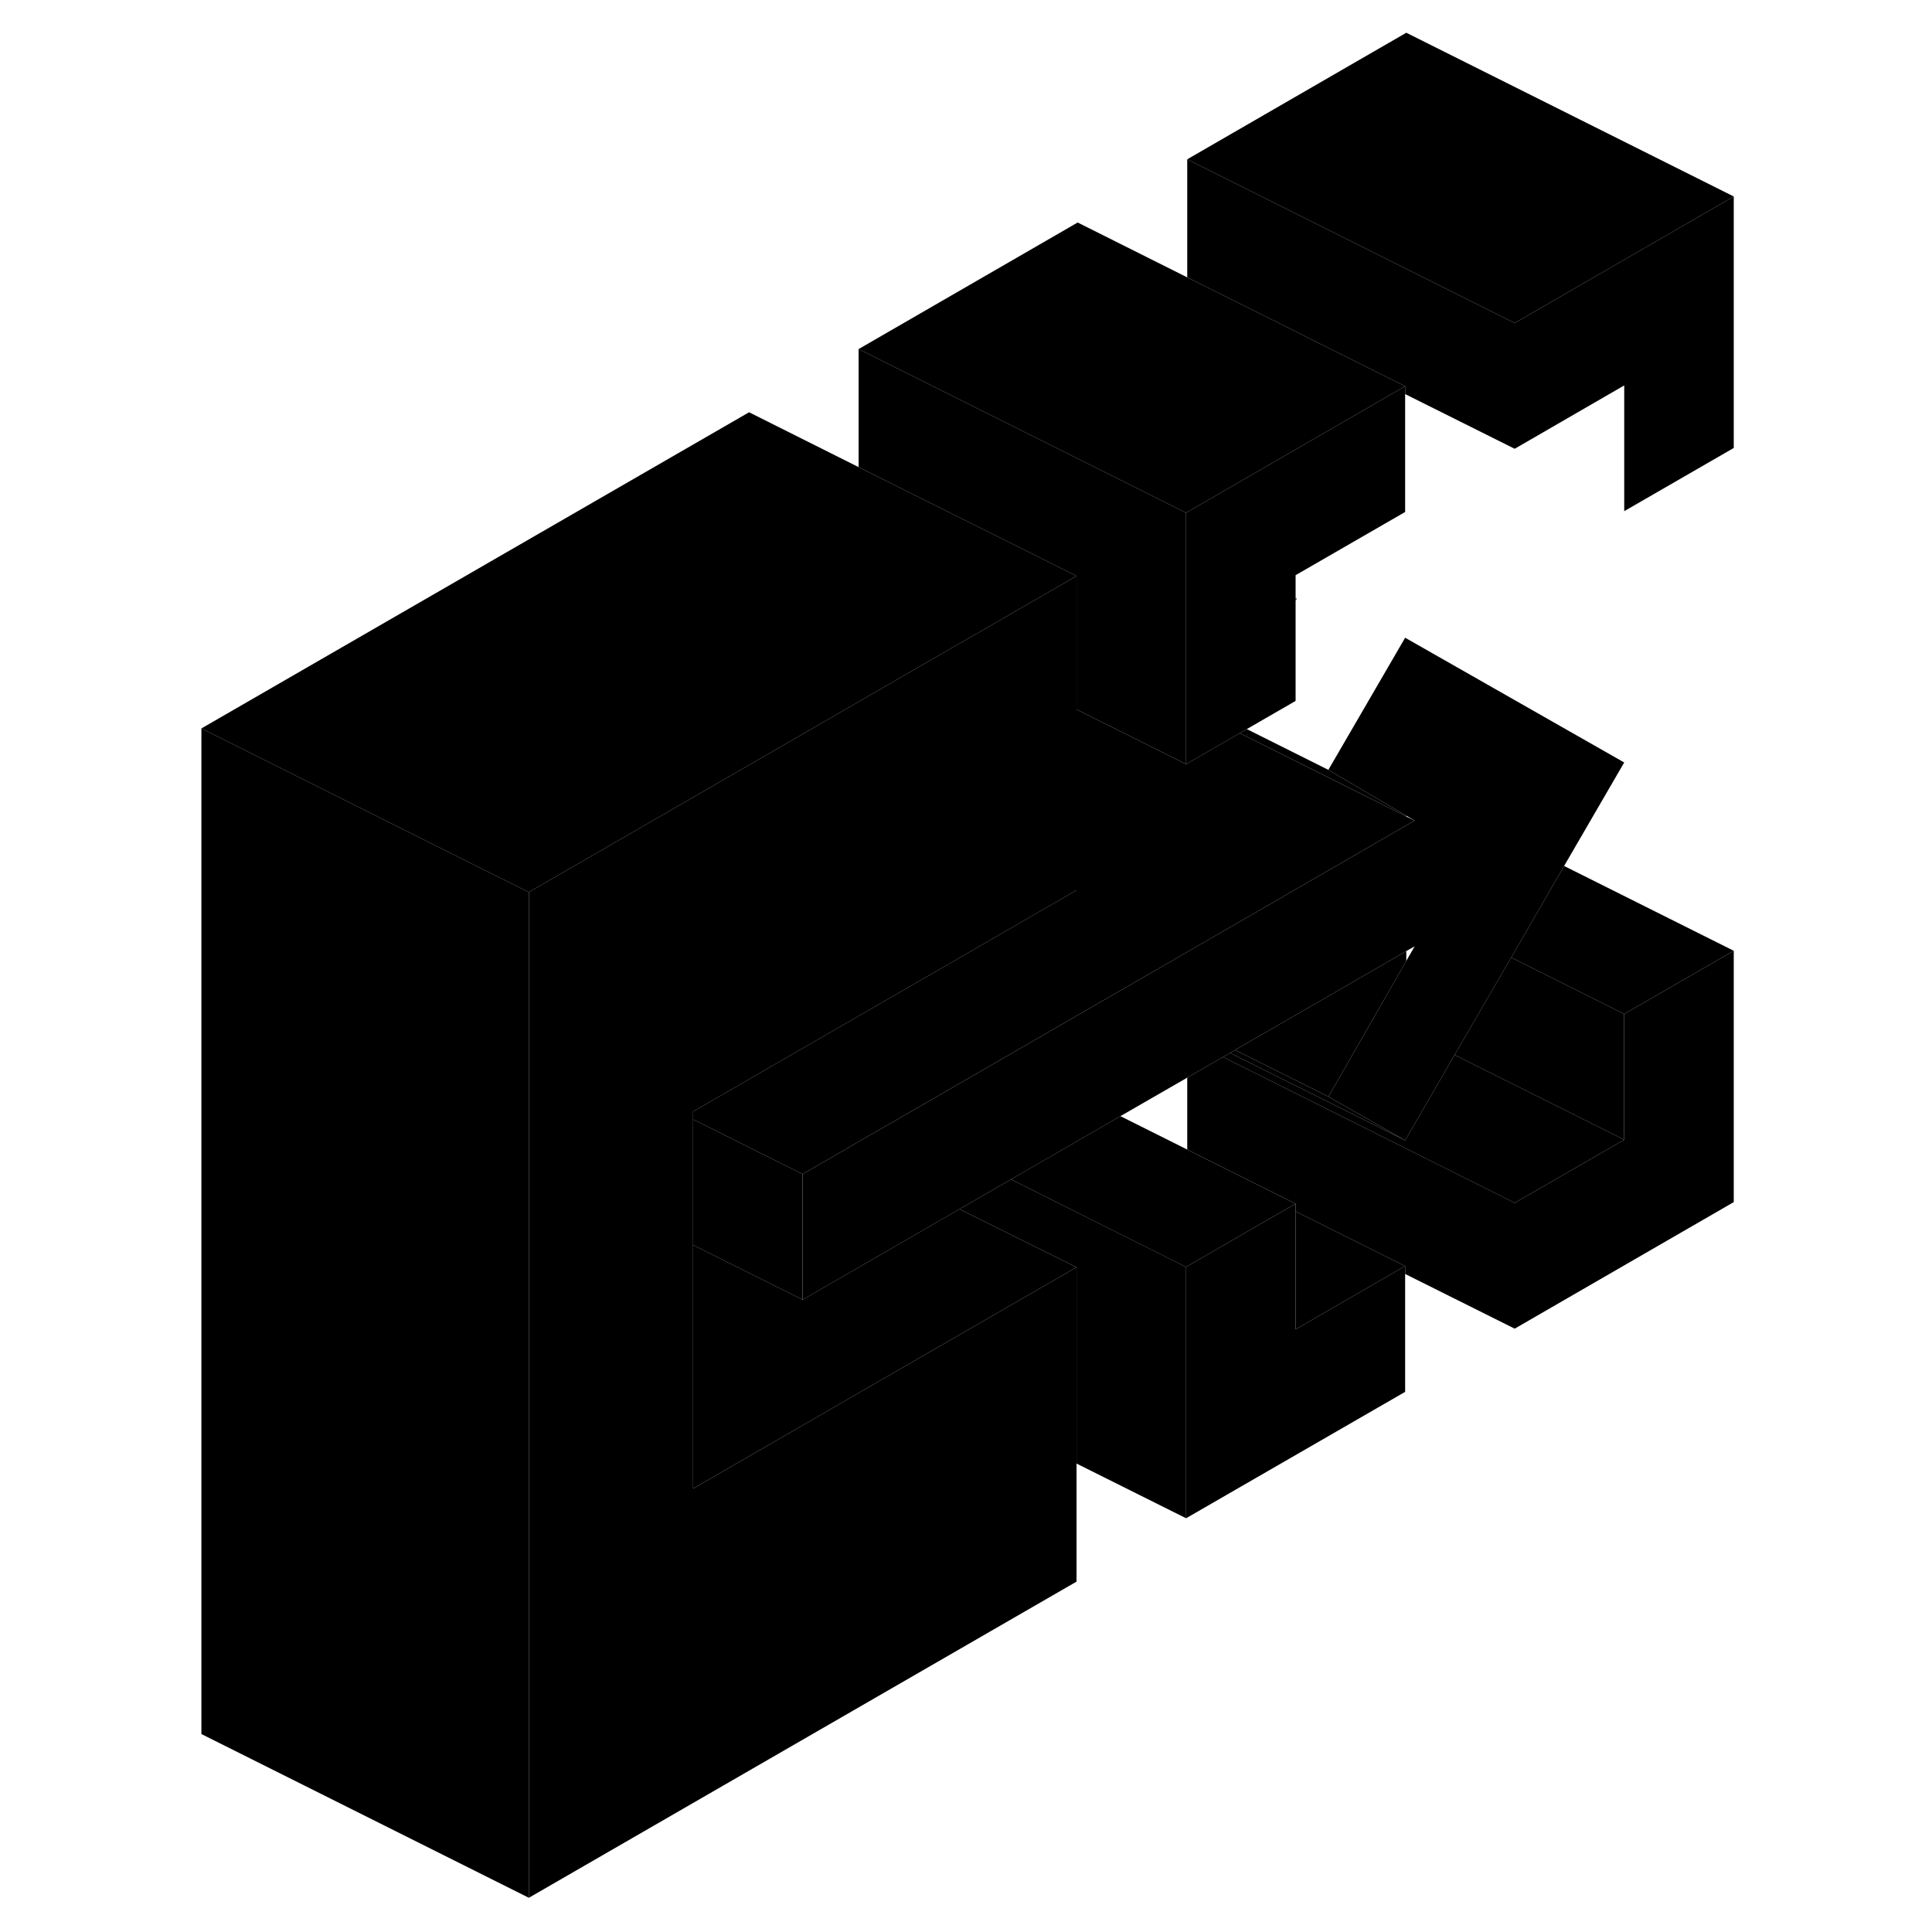 <svg width="48" height="48" viewBox="0 0 98 118" xmlns="http://www.w3.org/2000/svg" stroke-width="1px"
     stroke-linecap="round" stroke-linejoin="round">
    <path d="M95.892 58.07V73.42L82.512 81.15V73.47L89.202 69.61V61.93L95.892 58.07Z" class="pr-icon-iso-solid-stroke" stroke-linejoin="round"/>
    <path d="M75.821 77.33V85.01L62.441 92.73V77.38L68.261 74.02L68.701 73.77L69.131 73.52V81.19L75.381 77.58L75.821 77.33Z" class="pr-icon-iso-solid-stroke" stroke-linejoin="round"/>
    <path d="M95.892 12V27.36L89.202 31.22V23.54L82.512 27.41V19.73L95.892 12Z" class="pr-icon-iso-solid-stroke" stroke-linejoin="round"/>
    <path d="M69.131 36.53V36.69L69.201 36.57L69.131 36.53Z" class="pr-icon-iso-solid-stroke" stroke-linejoin="round"/>
    <path d="M75.821 69.65L70.081 66.78L65.131 64.31L65.431 64.13L70.381 66.6L71.131 66.98L75.821 69.65Z" class="pr-icon-iso-solid-stroke" stroke-linejoin="round"/>
    <path d="M89.201 69.61L82.511 73.47L69.641 67.03L64.691 64.56L65.131 64.31L70.081 66.78L75.821 69.65L78.841 64.43L89.201 69.61Z" class="pr-icon-iso-solid-stroke" stroke-linejoin="round"/>
    <path d="M75.892 58.09V58.69L73.992 62L71.832 65.77L71.132 66.98L70.382 66.6L65.432 64.13L71.382 60.7L75.892 58.09Z" class="pr-icon-iso-solid-stroke" stroke-linejoin="round"/>
    <path d="M89.201 46.57L85.531 52.89L82.302 58.48L78.841 64.43L75.822 69.65L71.132 66.98L71.832 65.77L73.992 62L75.891 58.69L76.401 57.8L75.891 58.09L71.382 60.7L65.431 64.13L65.132 64.31L64.692 64.56L62.511 65.82L58.431 68.17L58.002 68.42L55.822 69.68L51.752 72.03L48.621 73.84L48.602 73.85L42.441 77.41L39.022 79.38V71.71L41.502 70.28L42.441 69.73L44.632 68.47L49.132 65.87L51.312 64.61L58.011 60.74L58.312 60.57L69.201 54.28L71.382 53.02L75.891 50.41L76.401 50.12L75.891 49.82L74.391 48.94L71.132 47.02L75.822 38.95L89.201 46.57Z" class="pr-icon-iso-solid-stroke" stroke-linejoin="round"/>
    <path d="M62.442 77.38V92.73L55.752 89.39V77.4L48.602 73.85L48.622 73.84L51.752 72.03L55.822 74.07L62.442 77.38Z" class="pr-icon-iso-solid-stroke" stroke-linejoin="round"/>
    <path d="M55.751 35.18V54.37L51.181 57.01L32.331 67.89V90.92L44.621 83.82L55.751 77.4V96.6L22.301 115.91V54.49L48.191 39.54L51.841 37.44L51.901 37.4L55.751 35.18Z" class="pr-icon-iso-solid-stroke" stroke-linejoin="round"/>
    <path d="M82.512 19.73V27.41L75.822 24.07V23.59L70.072 20.72L69.202 20.28L62.952 17.16L62.512 16.94V9.73L82.512 19.73Z" class="pr-icon-iso-solid-stroke" stroke-linejoin="round"/>
    <path d="M95.892 12L82.512 19.73L62.512 9.73L75.892 2L95.892 12Z" class="pr-icon-iso-solid-stroke" stroke-linejoin="round"/>
    <path d="M75.821 23.59V31.27L69.131 35.13V42.81L66.151 44.53L65.721 44.78L63.801 45.89L62.441 46.67V31.32L74.951 24.09L75.381 23.84L75.821 23.59Z" class="pr-icon-iso-solid-stroke" stroke-linejoin="round"/>
    <path d="M89.2 31.22L75.82 24.53" class="pr-icon-iso-solid-stroke" stroke-linejoin="round"/>
    <path d="M75.821 23.59L75.381 23.84L74.951 24.09L62.441 31.32L42.441 21.32L55.821 13.59L62.511 16.94L62.951 17.16L69.201 20.28L70.071 20.72L75.821 23.59Z" class="pr-icon-iso-solid-stroke" stroke-linejoin="round"/>
    <path d="M75.821 38.95L69.131 35.61" class="pr-icon-iso-solid-stroke" stroke-linejoin="round"/>
    <path d="M62.441 31.32V46.67L55.751 43.33V35.18L53.001 33.8L49.131 31.87L42.441 28.53V21.32L62.441 31.32Z" class="pr-icon-iso-solid-stroke" stroke-linejoin="round"/>
    <path d="M75.891 49.82V49.87L74.221 49.03L65.721 44.78L66.151 44.53L71.131 47.02L74.391 48.94L75.891 49.82Z" class="pr-icon-iso-solid-stroke" stroke-linejoin="round"/>
    <path d="M76.4 50.12L75.89 50.41L71.38 53.02L69.2 54.28L58.31 60.57L58.01 60.74L51.31 64.61L49.13 65.87L44.63 68.47L42.44 69.73L41.5 70.28L39.02 71.71L35.75 70.08L33.27 68.83L32.33 68.37V67.89L51.18 57.01L55.75 54.37V43.33L62.44 46.67L63.8 45.89L65.72 44.78L74.22 49.03L75.89 49.87L76.4 50.12Z" class="pr-icon-iso-solid-stroke" stroke-linejoin="round"/>
    <path d="M55.751 35.18L51.901 37.4L51.841 37.44L48.191 39.54L22.301 54.49L20.111 53.4L2.301 44.49L35.751 25.18L42.441 28.53L49.131 31.87L53.001 33.8L55.751 35.18Z" class="pr-icon-iso-solid-stroke" stroke-linejoin="round"/>
    <path d="M22.301 54.49V115.91L2.301 105.91V44.49L20.111 53.4L22.301 54.49Z" class="pr-icon-iso-solid-stroke" stroke-linejoin="round"/>
    <path d="M39.02 71.71V79.38L35.75 77.75L32.33 76.04V68.37L33.27 68.83L35.75 70.08L39.02 71.71Z" class="pr-icon-iso-solid-stroke" stroke-linejoin="round"/>
    <path d="M69.13 73.52L68.7 73.77L68.26 74.02L62.44 77.38L55.82 74.07L51.75 72.03L55.82 69.68L58 68.42L58.43 68.17L62.51 70.21L63.38 70.65L69.13 73.52Z" class="pr-icon-iso-solid-stroke" stroke-linejoin="round"/>
    <path d="M82.512 73.47V81.15L75.822 77.81V77.33L69.132 73.99V73.52L63.382 70.65L62.512 70.21V65.82L64.692 64.56L69.642 67.03L82.512 73.47Z" class="pr-icon-iso-solid-stroke" stroke-linejoin="round"/>
    <path d="M75.821 77.33L75.381 77.58L69.131 81.19V73.99L75.821 77.33Z" class="pr-icon-iso-solid-stroke" stroke-linejoin="round"/>
    <path d="M89.2 61.93V69.61L78.84 64.43L82.3 58.48L89.2 61.93Z" class="pr-icon-iso-solid-stroke" stroke-linejoin="round"/>
    <path d="M95.891 58.07L89.201 61.93L82.301 58.48L85.531 52.89L95.891 58.07Z" class="pr-icon-iso-solid-stroke" stroke-linejoin="round"/>
    <path d="M55.75 77.4L44.62 83.82L32.33 90.92V76.04L35.75 77.75L39.02 79.38L42.44 77.41L48.6 73.85L55.75 77.4Z" class="pr-icon-iso-solid-stroke" stroke-linejoin="round"/>
</svg>